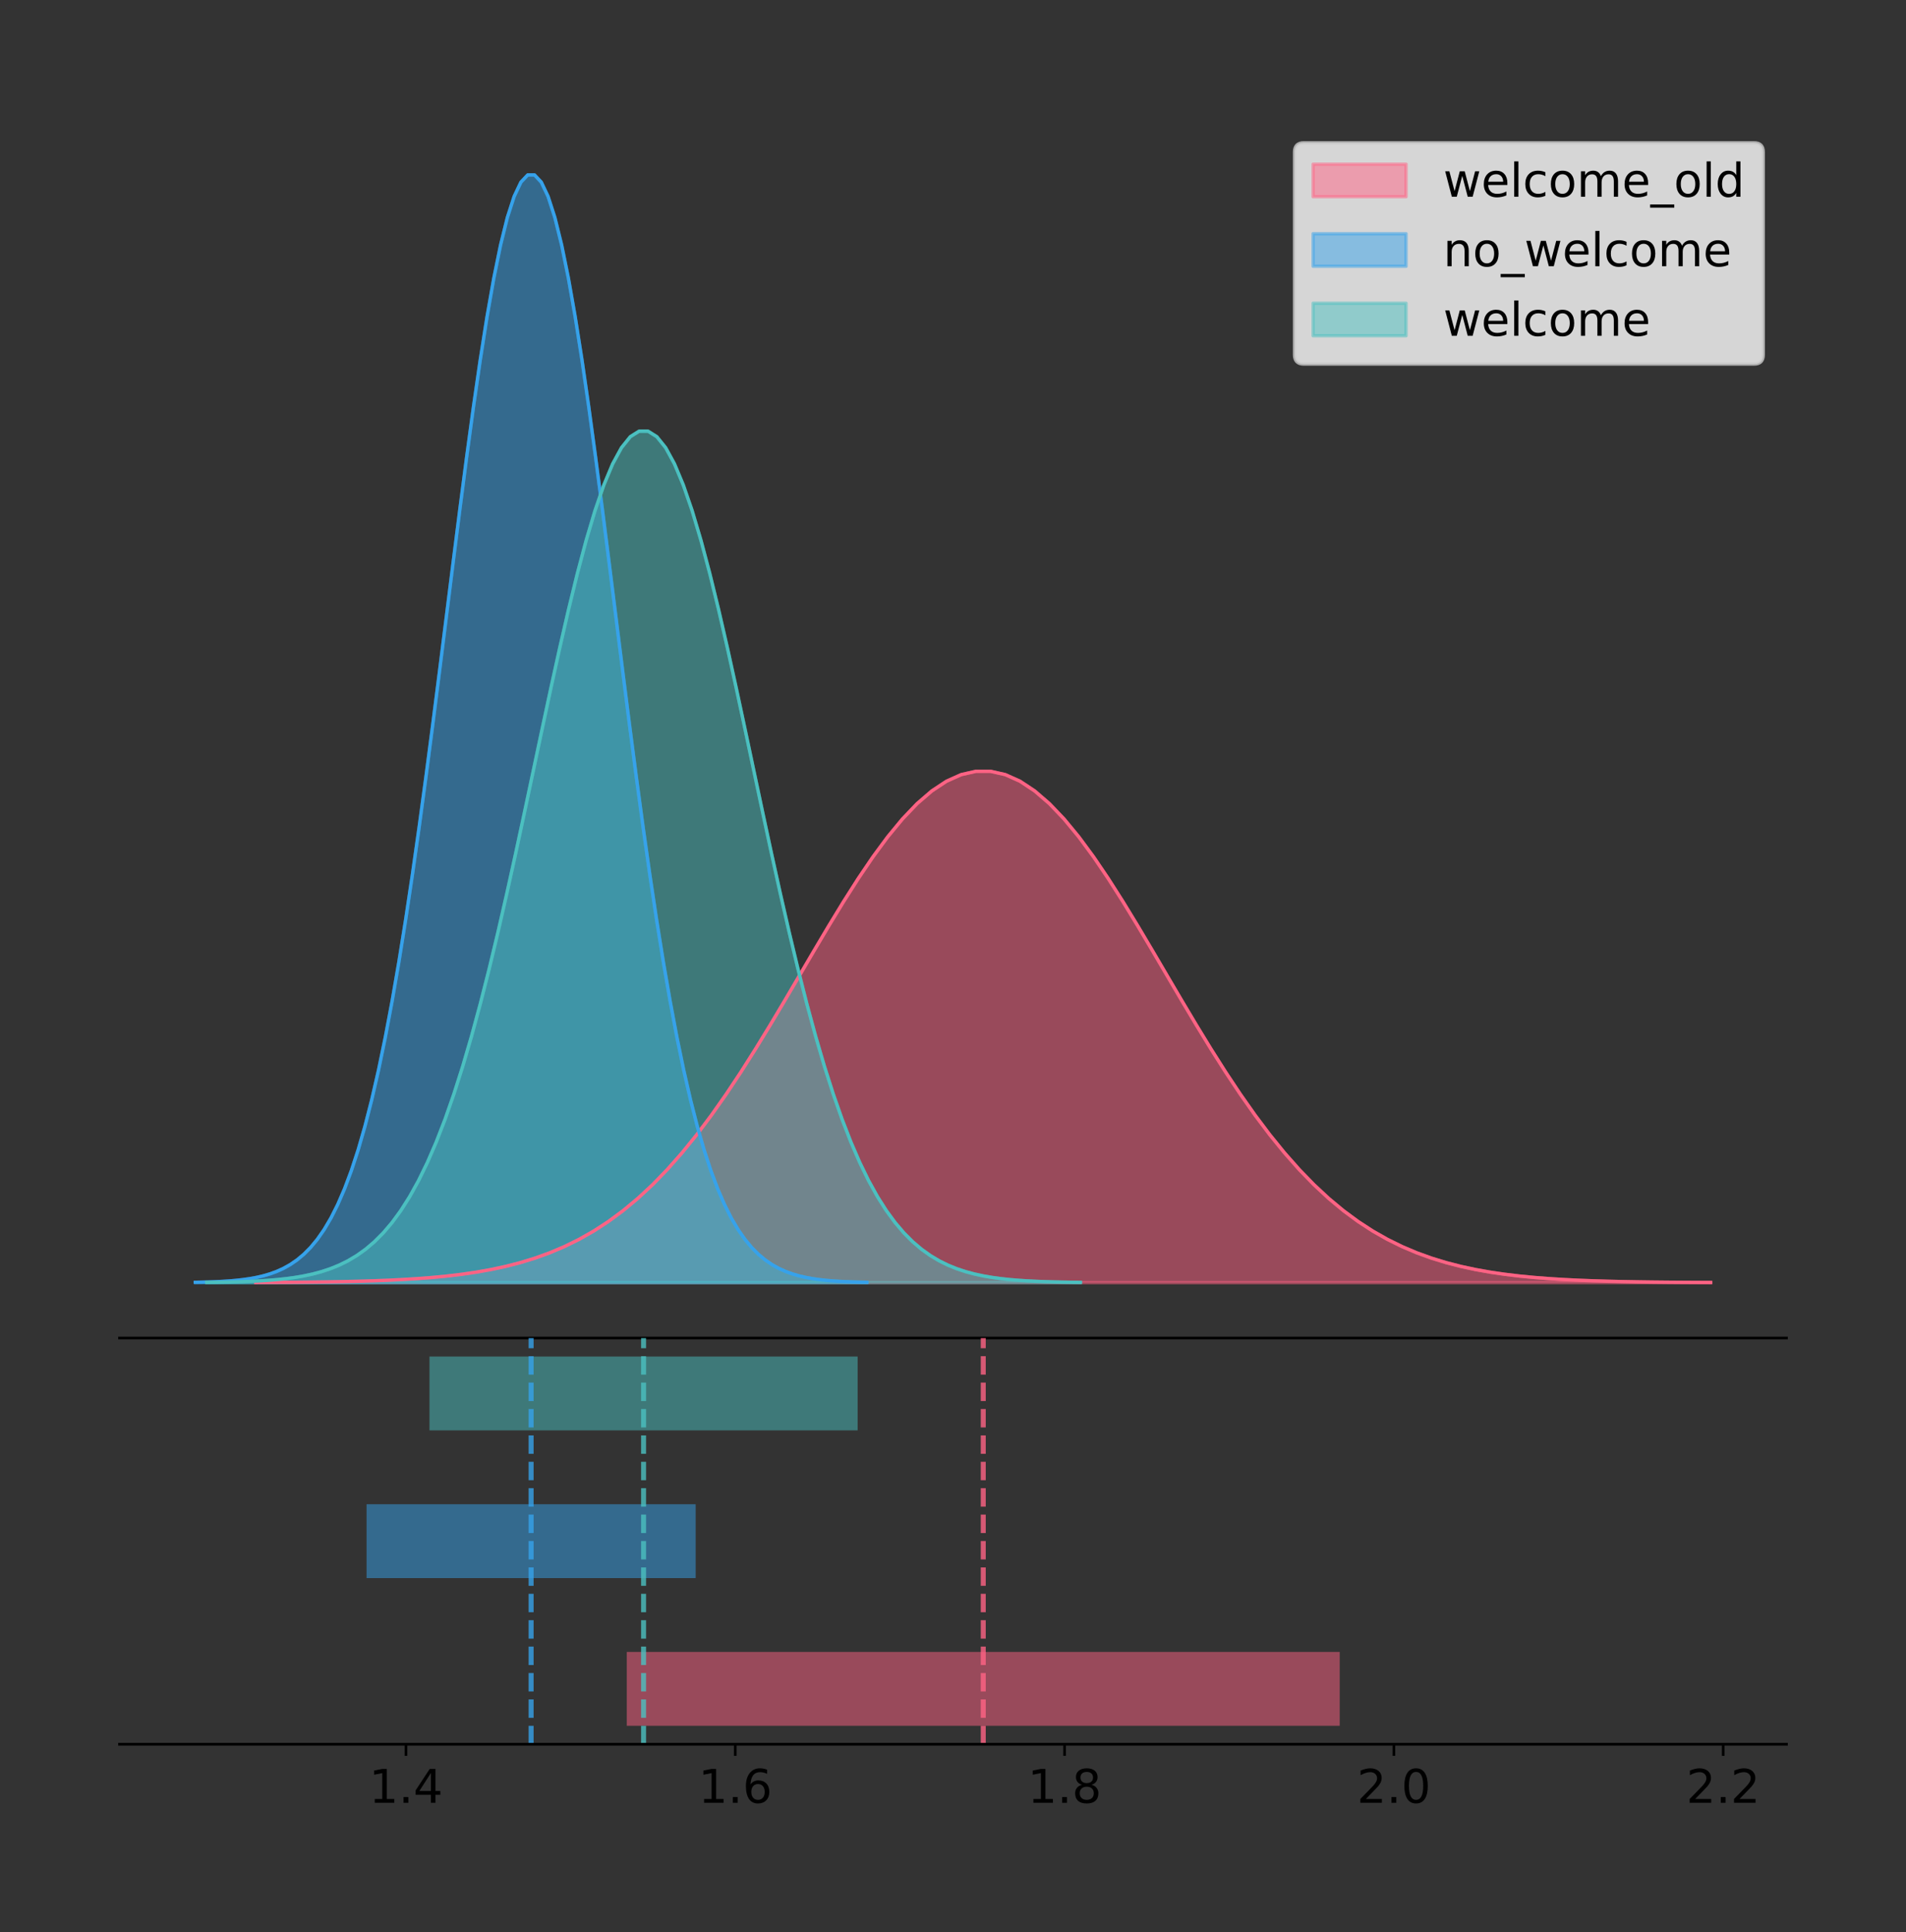 <?xml version="1.0" encoding="utf-8" standalone="no"?>
<!DOCTYPE svg PUBLIC "-//W3C//DTD SVG 1.1//EN"
  "http://www.w3.org/Graphics/SVG/1.1/DTD/svg11.dtd">
<!-- Created with matplotlib (https://matplotlib.org/) -->
<svg height="581.789pt" version="1.1" viewBox="0 0 574.2 581.789" width="574.2pt" xmlns="http://www.w3.org/2000/svg" xmlns:xlink="http://www.w3.org/1999/xlink">
 <rect x="0" y="0" width="574.2" height="581.789" fill="#333333" stroke="none"/>
 <defs>
  <style type="text/css">
*{stroke-linecap:butt;stroke-linejoin:round;}
  </style>
 </defs>
 <g id="figure_1">
  <g id="patch_1">
   <path d="M 0 581.789 
L 574.2 581.789 
L 574.2 0 
L 0 0 
z
" style="fill:none;"/>
  </g>
  <g id="axes_1">
   <g id="patch_2">
    <path d="M 36 402.93 
L 538.2 402.93 
L 538.2 36 
L 36 36 
z
" style="fill:none;"/>
   </g>
   <g id="PolyCollection_1">
    <defs>
     <path d="M 77.055 -195.538 
L 77.055 -195.59 
L 81.482 -195.609 
L 85.91 -195.635 
L 90.337 -195.67 
L 94.765 -195.717 
L 99.192 -195.778 
L 103.62 -195.858 
L 108.047 -195.961 
L 112.475 -196.095 
L 116.902 -196.266 
L 121.33 -196.483 
L 125.757 -196.757 
L 130.184 -197.101 
L 134.612 -197.528 
L 139.039 -198.055 
L 143.467 -198.701 
L 147.894 -199.488 
L 152.322 -200.437 
L 156.749 -201.576 
L 161.177 -202.931 
L 165.604 -204.53 
L 170.032 -206.405 
L 174.459 -208.585 
L 178.886 -211.101 
L 183.314 -213.981 
L 187.741 -217.251 
L 192.169 -220.935 
L 196.596 -225.051 
L 201.024 -229.61 
L 205.451 -234.618 
L 209.879 -240.07 
L 214.306 -245.952 
L 218.733 -252.24 
L 223.161 -258.898 
L 227.588 -265.876 
L 232.016 -273.114 
L 236.443 -280.54 
L 240.871 -288.071 
L 245.298 -295.613 
L 249.726 -303.066 
L 254.153 -310.322 
L 258.581 -317.27 
L 263.008 -323.798 
L 267.435 -329.797 
L 271.863 -335.162 
L 276.29 -339.795 
L 280.718 -343.613 
L 285.145 -346.542 
L 289.573 -348.527 
L 294 -349.53 
L 298.428 -349.53 
L 302.855 -348.527 
L 307.283 -346.542 
L 311.71 -343.613 
L 316.137 -339.795 
L 320.565 -335.162 
L 324.992 -329.797 
L 329.42 -323.798 
L 333.847 -317.27 
L 338.275 -310.322 
L 342.702 -303.066 
L 347.13 -295.613 
L 351.557 -288.071 
L 355.984 -280.54 
L 360.412 -273.114 
L 364.839 -265.876 
L 369.267 -258.898 
L 373.694 -252.24 
L 378.122 -245.952 
L 382.549 -240.07 
L 386.977 -234.618 
L 391.404 -229.61 
L 395.832 -225.051 
L 400.259 -220.935 
L 404.686 -217.251 
L 409.114 -213.981 
L 413.541 -211.101 
L 417.969 -208.585 
L 422.396 -206.405 
L 426.824 -204.53 
L 431.251 -202.931 
L 435.679 -201.576 
L 440.106 -200.437 
L 444.534 -199.488 
L 448.961 -198.701 
L 453.388 -198.055 
L 457.816 -197.528 
L 462.243 -197.101 
L 466.671 -196.757 
L 471.098 -196.483 
L 475.526 -196.266 
L 479.953 -196.095 
L 484.381 -195.961 
L 488.808 -195.858 
L 493.235 -195.778 
L 497.663 -195.717 
L 502.09 -195.67 
L 506.518 -195.635 
L 510.945 -195.609 
L 515.373 -195.59 
L 515.373 -195.538 
L 515.373 -195.538 
L 510.945 -195.538 
L 506.518 -195.538 
L 502.09 -195.538 
L 497.663 -195.538 
L 493.235 -195.538 
L 488.808 -195.538 
L 484.381 -195.538 
L 479.953 -195.538 
L 475.526 -195.538 
L 471.098 -195.538 
L 466.671 -195.538 
L 462.243 -195.538 
L 457.816 -195.538 
L 453.388 -195.538 
L 448.961 -195.538 
L 444.534 -195.538 
L 440.106 -195.538 
L 435.679 -195.538 
L 431.251 -195.538 
L 426.824 -195.538 
L 422.396 -195.538 
L 417.969 -195.538 
L 413.541 -195.538 
L 409.114 -195.538 
L 404.686 -195.538 
L 400.259 -195.538 
L 395.832 -195.538 
L 391.404 -195.538 
L 386.977 -195.538 
L 382.549 -195.538 
L 378.122 -195.538 
L 373.694 -195.538 
L 369.267 -195.538 
L 364.839 -195.538 
L 360.412 -195.538 
L 355.984 -195.538 
L 351.557 -195.538 
L 347.13 -195.538 
L 342.702 -195.538 
L 338.275 -195.538 
L 333.847 -195.538 
L 329.42 -195.538 
L 324.992 -195.538 
L 320.565 -195.538 
L 316.137 -195.538 
L 311.71 -195.538 
L 307.283 -195.538 
L 302.855 -195.538 
L 298.428 -195.538 
L 294 -195.538 
L 289.573 -195.538 
L 285.145 -195.538 
L 280.718 -195.538 
L 276.29 -195.538 
L 271.863 -195.538 
L 267.435 -195.538 
L 263.008 -195.538 
L 258.581 -195.538 
L 254.153 -195.538 
L 249.726 -195.538 
L 245.298 -195.538 
L 240.871 -195.538 
L 236.443 -195.538 
L 232.016 -195.538 
L 227.588 -195.538 
L 223.161 -195.538 
L 218.733 -195.538 
L 214.306 -195.538 
L 209.879 -195.538 
L 205.451 -195.538 
L 201.024 -195.538 
L 196.596 -195.538 
L 192.169 -195.538 
L 187.741 -195.538 
L 183.314 -195.538 
L 178.886 -195.538 
L 174.459 -195.538 
L 170.032 -195.538 
L 165.604 -195.538 
L 161.177 -195.538 
L 156.749 -195.538 
L 152.322 -195.538 
L 147.894 -195.538 
L 143.467 -195.538 
L 139.039 -195.538 
L 134.612 -195.538 
L 130.184 -195.538 
L 125.757 -195.538 
L 121.33 -195.538 
L 116.902 -195.538 
L 112.475 -195.538 
L 108.047 -195.538 
L 103.62 -195.538 
L 99.192 -195.538 
L 94.765 -195.538 
L 90.337 -195.538 
L 85.91 -195.538 
L 81.482 -195.538 
L 77.055 -195.538 
z
" id="mebe8c046ec" style="stroke:#ff6384;stroke-opacity:0.5;"/>
    </defs>
    <g clip-path="url(#p5cbb268f05)">
     <use style="fill:#ff6384;fill-opacity:0.5;stroke:#ff6384;stroke-opacity:0.5;" x="0" xlink:href="#mebe8c046ec" y="581.789"/>
    </g>
   </g>
   <g id="PolyCollection_2">
    <defs>
     <path d="M 58.827 -195.538 
L 58.827 -195.65 
L 60.871 -195.692 
L 62.915 -195.749 
L 64.959 -195.825 
L 67.003 -195.925 
L 69.047 -196.058 
L 71.091 -196.23 
L 73.135 -196.455 
L 75.179 -196.744 
L 77.222 -197.115 
L 79.266 -197.585 
L 81.31 -198.179 
L 83.354 -198.923 
L 85.398 -199.848 
L 87.442 -200.99 
L 89.486 -202.39 
L 91.53 -204.093 
L 93.574 -206.151 
L 95.618 -208.617 
L 97.661 -211.552 
L 99.705 -215.017 
L 101.749 -219.078 
L 103.793 -223.801 
L 105.837 -229.25 
L 107.881 -235.488 
L 109.925 -242.572 
L 111.969 -250.552 
L 114.013 -259.468 
L 116.057 -269.344 
L 118.1 -280.192 
L 120.144 -292.002 
L 122.188 -304.744 
L 124.232 -318.365 
L 126.276 -332.786 
L 128.32 -347.901 
L 130.364 -363.58 
L 132.408 -379.667 
L 134.452 -395.98 
L 136.496 -412.318 
L 138.54 -428.462 
L 140.583 -444.18 
L 142.627 -459.23 
L 144.671 -473.372 
L 146.715 -486.366 
L 148.759 -497.987 
L 150.803 -508.025 
L 152.847 -516.294 
L 154.891 -522.64 
L 156.935 -526.94 
L 158.979 -529.111 
L 161.022 -529.111 
L 163.066 -526.94 
L 165.11 -522.64 
L 167.154 -516.294 
L 169.198 -508.025 
L 171.242 -497.987 
L 173.286 -486.366 
L 175.33 -473.372 
L 177.374 -459.23 
L 179.418 -444.18 
L 181.462 -428.462 
L 183.505 -412.318 
L 185.549 -395.98 
L 187.593 -379.667 
L 189.637 -363.58 
L 191.681 -347.901 
L 193.725 -332.786 
L 195.769 -318.365 
L 197.813 -304.744 
L 199.857 -292.002 
L 201.901 -280.192 
L 203.944 -269.344 
L 205.988 -259.468 
L 208.032 -250.552 
L 210.076 -242.572 
L 212.12 -235.488 
L 214.164 -229.25 
L 216.208 -223.801 
L 218.252 -219.078 
L 220.296 -215.017 
L 222.34 -211.552 
L 224.384 -208.617 
L 226.427 -206.151 
L 228.471 -204.093 
L 230.515 -202.39 
L 232.559 -200.99 
L 234.603 -199.848 
L 236.647 -198.923 
L 238.691 -198.179 
L 240.735 -197.585 
L 242.779 -197.115 
L 244.823 -196.744 
L 246.866 -196.455 
L 248.91 -196.23 
L 250.954 -196.058 
L 252.998 -195.925 
L 255.042 -195.825 
L 257.086 -195.749 
L 259.13 -195.692 
L 261.174 -195.65 
L 261.174 -195.538 
L 261.174 -195.538 
L 259.13 -195.538 
L 257.086 -195.538 
L 255.042 -195.538 
L 252.998 -195.538 
L 250.954 -195.538 
L 248.91 -195.538 
L 246.866 -195.538 
L 244.823 -195.538 
L 242.779 -195.538 
L 240.735 -195.538 
L 238.691 -195.538 
L 236.647 -195.538 
L 234.603 -195.538 
L 232.559 -195.538 
L 230.515 -195.538 
L 228.471 -195.538 
L 226.427 -195.538 
L 224.384 -195.538 
L 222.34 -195.538 
L 220.296 -195.538 
L 218.252 -195.538 
L 216.208 -195.538 
L 214.164 -195.538 
L 212.12 -195.538 
L 210.076 -195.538 
L 208.032 -195.538 
L 205.988 -195.538 
L 203.944 -195.538 
L 201.901 -195.538 
L 199.857 -195.538 
L 197.813 -195.538 
L 195.769 -195.538 
L 193.725 -195.538 
L 191.681 -195.538 
L 189.637 -195.538 
L 187.593 -195.538 
L 185.549 -195.538 
L 183.505 -195.538 
L 181.462 -195.538 
L 179.418 -195.538 
L 177.374 -195.538 
L 175.33 -195.538 
L 173.286 -195.538 
L 171.242 -195.538 
L 169.198 -195.538 
L 167.154 -195.538 
L 165.11 -195.538 
L 163.066 -195.538 
L 161.022 -195.538 
L 158.979 -195.538 
L 156.935 -195.538 
L 154.891 -195.538 
L 152.847 -195.538 
L 150.803 -195.538 
L 148.759 -195.538 
L 146.715 -195.538 
L 144.671 -195.538 
L 142.627 -195.538 
L 140.583 -195.538 
L 138.54 -195.538 
L 136.496 -195.538 
L 134.452 -195.538 
L 132.408 -195.538 
L 130.364 -195.538 
L 128.32 -195.538 
L 126.276 -195.538 
L 124.232 -195.538 
L 122.188 -195.538 
L 120.144 -195.538 
L 118.1 -195.538 
L 116.057 -195.538 
L 114.013 -195.538 
L 111.969 -195.538 
L 109.925 -195.538 
L 107.881 -195.538 
L 105.837 -195.538 
L 103.793 -195.538 
L 101.749 -195.538 
L 99.705 -195.538 
L 97.661 -195.538 
L 95.618 -195.538 
L 93.574 -195.538 
L 91.53 -195.538 
L 89.486 -195.538 
L 87.442 -195.538 
L 85.398 -195.538 
L 83.354 -195.538 
L 81.31 -195.538 
L 79.266 -195.538 
L 77.222 -195.538 
L 75.179 -195.538 
L 73.135 -195.538 
L 71.091 -195.538 
L 69.047 -195.538 
L 67.003 -195.538 
L 64.959 -195.538 
L 62.915 -195.538 
L 60.871 -195.538 
L 58.827 -195.538 
z
" id="mdc9c05a5ce" style="stroke:#36a2eb;stroke-opacity:0.5;"/>
    </defs>
    <g clip-path="url(#p5cbb268f05)">
     <use style="fill:#36a2eb;fill-opacity:0.5;stroke:#36a2eb;stroke-opacity:0.5;" x="0" xlink:href="#mdc9c05a5ce" y="581.789"/>
    </g>
   </g>
   <g id="PolyCollection_3">
    <defs>
     <path d="M 62.265 -195.538 
L 62.265 -195.624 
L 64.924 -195.657 
L 67.583 -195.7 
L 70.242 -195.758 
L 72.901 -195.836 
L 75.56 -195.937 
L 78.219 -196.07 
L 80.877 -196.243 
L 83.536 -196.465 
L 86.195 -196.75 
L 88.854 -197.112 
L 91.513 -197.568 
L 94.172 -198.14 
L 96.831 -198.851 
L 99.49 -199.729 
L 102.149 -200.805 
L 104.807 -202.115 
L 107.466 -203.696 
L 110.125 -205.592 
L 112.784 -207.848 
L 115.443 -210.512 
L 118.102 -213.633 
L 120.761 -217.264 
L 123.42 -221.453 
L 126.079 -226.248 
L 128.737 -231.694 
L 131.396 -237.828 
L 134.055 -244.681 
L 136.714 -252.273 
L 139.373 -260.612 
L 142.032 -269.691 
L 144.691 -279.486 
L 147.35 -289.956 
L 150.009 -301.041 
L 152.667 -312.661 
L 155.326 -324.713 
L 157.985 -337.079 
L 160.644 -349.619 
L 163.303 -362.178 
L 165.962 -374.588 
L 168.621 -386.67 
L 171.28 -398.24 
L 173.939 -409.11 
L 176.597 -419.099 
L 179.256 -428.032 
L 181.915 -435.748 
L 184.574 -442.105 
L 187.233 -446.983 
L 189.892 -450.288 
L 192.551 -451.957 
L 195.21 -451.957 
L 197.869 -450.288 
L 200.527 -446.983 
L 203.186 -442.105 
L 205.845 -435.748 
L 208.504 -428.032 
L 211.163 -419.099 
L 213.822 -409.11 
L 216.481 -398.24 
L 219.14 -386.67 
L 221.799 -374.588 
L 224.457 -362.178 
L 227.116 -349.619 
L 229.775 -337.079 
L 232.434 -324.713 
L 235.093 -312.661 
L 237.752 -301.041 
L 240.411 -289.956 
L 243.07 -279.486 
L 245.729 -269.691 
L 248.387 -260.612 
L 251.046 -252.273 
L 253.705 -244.681 
L 256.364 -237.828 
L 259.023 -231.694 
L 261.682 -226.248 
L 264.341 -221.453 
L 267 -217.264 
L 269.659 -213.633 
L 272.317 -210.512 
L 274.976 -207.848 
L 277.635 -205.592 
L 280.294 -203.696 
L 282.953 -202.115 
L 285.612 -200.805 
L 288.271 -199.729 
L 290.93 -198.851 
L 293.589 -198.14 
L 296.247 -197.568 
L 298.906 -197.112 
L 301.565 -196.75 
L 304.224 -196.465 
L 306.883 -196.243 
L 309.542 -196.07 
L 312.201 -195.937 
L 314.86 -195.836 
L 317.519 -195.758 
L 320.177 -195.7 
L 322.836 -195.657 
L 325.495 -195.624 
L 325.495 -195.538 
L 325.495 -195.538 
L 322.836 -195.538 
L 320.177 -195.538 
L 317.519 -195.538 
L 314.86 -195.538 
L 312.201 -195.538 
L 309.542 -195.538 
L 306.883 -195.538 
L 304.224 -195.538 
L 301.565 -195.538 
L 298.906 -195.538 
L 296.247 -195.538 
L 293.589 -195.538 
L 290.93 -195.538 
L 288.271 -195.538 
L 285.612 -195.538 
L 282.953 -195.538 
L 280.294 -195.538 
L 277.635 -195.538 
L 274.976 -195.538 
L 272.317 -195.538 
L 269.659 -195.538 
L 267 -195.538 
L 264.341 -195.538 
L 261.682 -195.538 
L 259.023 -195.538 
L 256.364 -195.538 
L 253.705 -195.538 
L 251.046 -195.538 
L 248.387 -195.538 
L 245.729 -195.538 
L 243.07 -195.538 
L 240.411 -195.538 
L 237.752 -195.538 
L 235.093 -195.538 
L 232.434 -195.538 
L 229.775 -195.538 
L 227.116 -195.538 
L 224.457 -195.538 
L 221.799 -195.538 
L 219.14 -195.538 
L 216.481 -195.538 
L 213.822 -195.538 
L 211.163 -195.538 
L 208.504 -195.538 
L 205.845 -195.538 
L 203.186 -195.538 
L 200.527 -195.538 
L 197.869 -195.538 
L 195.21 -195.538 
L 192.551 -195.538 
L 189.892 -195.538 
L 187.233 -195.538 
L 184.574 -195.538 
L 181.915 -195.538 
L 179.256 -195.538 
L 176.597 -195.538 
L 173.939 -195.538 
L 171.28 -195.538 
L 168.621 -195.538 
L 165.962 -195.538 
L 163.303 -195.538 
L 160.644 -195.538 
L 157.985 -195.538 
L 155.326 -195.538 
L 152.667 -195.538 
L 150.009 -195.538 
L 147.35 -195.538 
L 144.691 -195.538 
L 142.032 -195.538 
L 139.373 -195.538 
L 136.714 -195.538 
L 134.055 -195.538 
L 131.396 -195.538 
L 128.737 -195.538 
L 126.079 -195.538 
L 123.42 -195.538 
L 120.761 -195.538 
L 118.102 -195.538 
L 115.443 -195.538 
L 112.784 -195.538 
L 110.125 -195.538 
L 107.466 -195.538 
L 104.807 -195.538 
L 102.149 -195.538 
L 99.49 -195.538 
L 96.831 -195.538 
L 94.172 -195.538 
L 91.513 -195.538 
L 88.854 -195.538 
L 86.195 -195.538 
L 83.536 -195.538 
L 80.877 -195.538 
L 78.219 -195.538 
L 75.56 -195.538 
L 72.901 -195.538 
L 70.242 -195.538 
L 67.583 -195.538 
L 64.924 -195.538 
L 62.265 -195.538 
z
" id="m9645cf1c7b" style="stroke:#4bc0c0;stroke-opacity:0.5;"/>
    </defs>
    <g clip-path="url(#p5cbb268f05)">
     <use style="fill:#4bc0c0;fill-opacity:0.5;stroke:#4bc0c0;stroke-opacity:0.5;" x="0" xlink:href="#m9645cf1c7b" y="581.789"/>
    </g>
   </g>
   <g id="line2d_1">
    <path clip-path="url(#p5cbb268f05)" d="M 77.055 386.2 
L 81.482 386.18 
L 85.91 386.154 
L 90.337 386.119 
L 94.765 386.073 
L 99.192 386.012 
L 103.62 385.932 
L 108.047 385.828 
L 112.475 385.694 
L 116.902 385.524 
L 121.33 385.306 
L 125.757 385.032 
L 130.184 384.689 
L 134.612 384.262 
L 139.039 383.734 
L 143.467 383.088 
L 147.894 382.302 
L 152.322 381.352 
L 156.749 380.214 
L 161.177 378.859 
L 165.604 377.259 
L 170.032 375.384 
L 174.459 373.204 
L 178.886 370.688 
L 183.314 367.809 
L 187.741 364.538 
L 192.169 360.854 
L 196.596 356.739 
L 201.024 352.179 
L 205.451 347.171 
L 209.879 341.719 
L 214.306 335.837 
L 218.733 329.549 
L 223.161 322.892 
L 227.588 315.914 
L 232.016 308.676 
L 236.443 301.249 
L 240.871 293.719 
L 245.298 286.176 
L 249.726 278.723 
L 254.153 271.467 
L 258.581 264.52 
L 263.008 257.991 
L 267.435 251.992 
L 271.863 246.628 
L 276.29 241.994 
L 280.718 238.176 
L 285.145 235.247 
L 289.573 233.262 
L 294 232.26 
L 298.428 232.26 
L 302.855 233.262 
L 307.283 235.247 
L 311.71 238.176 
L 316.137 241.994 
L 320.565 246.628 
L 324.992 251.992 
L 329.42 257.991 
L 333.847 264.52 
L 338.275 271.467 
L 342.702 278.723 
L 347.13 286.176 
L 351.557 293.719 
L 355.984 301.249 
L 360.412 308.676 
L 364.839 315.914 
L 369.267 322.892 
L 373.694 329.549 
L 378.122 335.837 
L 382.549 341.719 
L 386.977 347.171 
L 391.404 352.179 
L 395.832 356.739 
L 400.259 360.854 
L 404.686 364.538 
L 409.114 367.809 
L 413.541 370.688 
L 417.969 373.204 
L 422.396 375.384 
L 426.824 377.259 
L 431.251 378.859 
L 435.679 380.214 
L 440.106 381.352 
L 444.534 382.302 
L 448.961 383.088 
L 453.388 383.734 
L 457.816 384.262 
L 462.243 384.689 
L 466.671 385.032 
L 471.098 385.306 
L 475.526 385.524 
L 479.953 385.694 
L 484.381 385.828 
L 488.808 385.932 
L 493.235 386.012 
L 497.663 386.073 
L 502.09 386.119 
L 506.518 386.154 
L 510.945 386.18 
L 515.373 386.2 
" style="fill:none;stroke:#ff6384;stroke-linecap:square;"/>
   </g>
   <g id="line2d_2">
    <path clip-path="url(#p5cbb268f05)" d="M 58.827 386.139 
L 60.871 386.097 
L 62.915 386.04 
L 64.959 385.965 
L 67.003 385.864 
L 69.047 385.732 
L 71.091 385.559 
L 73.135 385.334 
L 75.179 385.045 
L 77.222 384.675 
L 79.266 384.204 
L 81.31 383.61 
L 83.354 382.867 
L 85.398 381.941 
L 87.442 380.799 
L 89.486 379.399 
L 91.53 377.696 
L 93.574 375.639 
L 95.618 373.172 
L 97.661 370.238 
L 99.705 366.772 
L 101.749 362.711 
L 103.793 357.989 
L 105.837 352.539 
L 107.881 346.301 
L 109.925 339.217 
L 111.969 331.237 
L 114.013 322.322 
L 116.057 312.445 
L 118.1 301.597 
L 120.144 289.787 
L 122.188 277.045 
L 124.232 263.424 
L 126.276 249.004 
L 128.32 233.888 
L 130.364 218.209 
L 132.408 202.123 
L 134.452 185.809 
L 136.496 169.471 
L 138.54 153.327 
L 140.583 137.61 
L 142.627 122.559 
L 144.671 108.418 
L 146.715 95.423 
L 148.759 83.803 
L 150.803 73.765 
L 152.847 65.495 
L 154.891 59.15 
L 156.935 54.85 
L 158.979 52.679 
L 161.022 52.679 
L 163.066 54.85 
L 165.11 59.15 
L 167.154 65.495 
L 169.198 73.765 
L 171.242 83.803 
L 173.286 95.423 
L 175.33 108.418 
L 177.374 122.559 
L 179.418 137.61 
L 181.462 153.327 
L 183.505 169.471 
L 185.549 185.809 
L 187.593 202.123 
L 189.637 218.209 
L 191.681 233.888 
L 193.725 249.004 
L 195.769 263.424 
L 197.813 277.045 
L 199.857 289.787 
L 201.901 301.597 
L 203.944 312.445 
L 205.988 322.322 
L 208.032 331.237 
L 210.076 339.217 
L 212.12 346.301 
L 214.164 352.539 
L 216.208 357.989 
L 218.252 362.711 
L 220.296 366.772 
L 222.34 370.238 
L 224.384 373.172 
L 226.427 375.639 
L 228.471 377.696 
L 230.515 379.399 
L 232.559 380.799 
L 234.603 381.941 
L 236.647 382.867 
L 238.691 383.61 
L 240.735 384.204 
L 242.779 384.675 
L 244.823 385.045 
L 246.866 385.334 
L 248.91 385.559 
L 250.954 385.732 
L 252.998 385.864 
L 255.042 385.965 
L 257.086 386.04 
L 259.13 386.097 
L 261.174 386.139 
" style="fill:none;stroke:#36a2eb;stroke-linecap:square;"/>
   </g>
   <g id="line2d_3">
    <path clip-path="url(#p5cbb268f05)" d="M 62.265 386.165 
L 64.924 386.133 
L 67.583 386.089 
L 70.242 386.031 
L 72.901 385.954 
L 75.56 385.852 
L 78.219 385.719 
L 80.877 385.546 
L 83.536 385.324 
L 86.195 385.039 
L 88.854 384.678 
L 91.513 384.221 
L 94.172 383.649 
L 96.831 382.938 
L 99.49 382.06 
L 102.149 380.984 
L 104.807 379.675 
L 107.466 378.093 
L 110.125 376.197 
L 112.784 373.942 
L 115.443 371.278 
L 118.102 368.156 
L 120.761 364.526 
L 123.42 360.337 
L 126.079 355.542 
L 128.737 350.096 
L 131.396 343.961 
L 134.055 337.108 
L 136.714 329.516 
L 139.373 321.177 
L 142.032 312.099 
L 144.691 302.304 
L 147.35 291.833 
L 150.009 280.748 
L 152.667 269.129 
L 155.326 257.076 
L 157.985 244.71 
L 160.644 232.17 
L 163.303 219.611 
L 165.962 207.201 
L 168.621 195.119 
L 171.28 183.549 
L 173.939 172.679 
L 176.597 162.69 
L 179.256 153.757 
L 181.915 146.041 
L 184.574 139.684 
L 187.233 134.806 
L 189.892 131.501 
L 192.551 129.832 
L 195.21 129.832 
L 197.869 131.501 
L 200.527 134.806 
L 203.186 139.684 
L 205.845 146.041 
L 208.504 153.757 
L 211.163 162.69 
L 213.822 172.679 
L 216.481 183.549 
L 219.14 195.119 
L 221.799 207.201 
L 224.457 219.611 
L 227.116 232.17 
L 229.775 244.71 
L 232.434 257.076 
L 235.093 269.129 
L 237.752 280.748 
L 240.411 291.833 
L 243.07 302.304 
L 245.729 312.099 
L 248.387 321.177 
L 251.046 329.516 
L 253.705 337.108 
L 256.364 343.961 
L 259.023 350.096 
L 261.682 355.542 
L 264.341 360.337 
L 267 364.526 
L 269.659 368.156 
L 272.317 371.278 
L 274.976 373.942 
L 277.635 376.197 
L 280.294 378.093 
L 282.953 379.675 
L 285.612 380.984 
L 288.271 382.06 
L 290.93 382.938 
L 293.589 383.649 
L 296.247 384.221 
L 298.906 384.678 
L 301.565 385.039 
L 304.224 385.324 
L 306.883 385.546 
L 309.542 385.719 
L 312.201 385.852 
L 314.86 385.954 
L 317.519 386.031 
L 320.177 386.089 
L 322.836 386.133 
L 325.495 386.165 
" style="fill:none;stroke:#4bc0c0;stroke-linecap:square;"/>
   </g>
   <g id="patch_3">
    <path d="M 36 402.93 
L 538.2 402.93 
" style="fill:none;stroke:#000000;stroke-linecap:square;stroke-linejoin:miter;stroke-width:0.8;"/>
   </g>
   <g id="legend_1">
    <g id="patch_4">
     <path d="M 392.788 109.627 
L 528.4 109.627 
Q 531.2 109.627 531.2 106.827 
L 531.2 45.8 
Q 531.2 43 528.4 43 
L 392.788 43 
Q 389.988 43 389.988 45.8 
L 389.988 106.827 
Q 389.988 109.627 392.788 109.627 
z
" style="fill:#ffffff;opacity:0.8;stroke:#cccccc;stroke-linejoin:miter;"/>
    </g>
    <g id="patch_5">
     <path d="M 395.588 59.238 
L 423.588 59.238 
L 423.588 49.438 
L 395.588 49.438 
z
" style="fill:#ff6384;opacity:0.5;stroke:#ff6384;stroke-linejoin:miter;"/>
    </g>
    <g id="text_1">
     <!-- welcome_old -->
     <defs>
      <path d="M 4.203 54.688 
L 13.188 54.688 
L 24.422 12.016 
L 35.594 54.688 
L 46.188 54.688 
L 57.422 12.016 
L 68.609 54.688 
L 77.594 54.688 
L 63.281 0 
L 52.688 0 
L 40.922 44.828 
L 29.109 0 
L 18.5 0 
z
" id="DejaVuSans-119"/>
      <path d="M 56.203 29.594 
L 56.203 25.203 
L 14.891 25.203 
Q 15.484 15.922 20.484 11.062 
Q 25.484 6.203 34.422 6.203 
Q 39.594 6.203 44.453 7.469 
Q 49.312 8.734 54.109 11.281 
L 54.109 2.781 
Q 49.266 0.734 44.188 -0.344 
Q 39.109 -1.422 33.891 -1.422 
Q 20.797 -1.422 13.156 6.188 
Q 5.516 13.812 5.516 26.812 
Q 5.516 40.234 12.766 48.109 
Q 20.016 56 32.328 56 
Q 43.359 56 49.781 48.891 
Q 56.203 41.797 56.203 29.594 
z
M 47.219 32.234 
Q 47.125 39.594 43.094 43.984 
Q 39.062 48.391 32.422 48.391 
Q 24.906 48.391 20.391 44.141 
Q 15.875 39.891 15.188 32.172 
z
" id="DejaVuSans-101"/>
      <path d="M 9.422 75.984 
L 18.406 75.984 
L 18.406 0 
L 9.422 0 
z
" id="DejaVuSans-108"/>
      <path d="M 48.781 52.594 
L 48.781 44.188 
Q 44.969 46.297 41.141 47.344 
Q 37.312 48.391 33.406 48.391 
Q 24.656 48.391 19.812 42.844 
Q 14.984 37.312 14.984 27.297 
Q 14.984 17.281 19.812 11.734 
Q 24.656 6.203 33.406 6.203 
Q 37.312 6.203 41.141 7.25 
Q 44.969 8.297 48.781 10.406 
L 48.781 2.094 
Q 45.016 0.344 40.984 -0.531 
Q 36.969 -1.422 32.422 -1.422 
Q 20.062 -1.422 12.781 6.344 
Q 5.516 14.109 5.516 27.297 
Q 5.516 40.672 12.859 48.328 
Q 20.219 56 33.016 56 
Q 37.156 56 41.109 55.141 
Q 45.062 54.297 48.781 52.594 
z
" id="DejaVuSans-99"/>
      <path d="M 30.609 48.391 
Q 23.391 48.391 19.188 42.75 
Q 14.984 37.109 14.984 27.297 
Q 14.984 17.484 19.156 11.844 
Q 23.344 6.203 30.609 6.203 
Q 37.797 6.203 41.984 11.859 
Q 46.188 17.531 46.188 27.297 
Q 46.188 37.016 41.984 42.703 
Q 37.797 48.391 30.609 48.391 
z
M 30.609 56 
Q 42.328 56 49.016 48.375 
Q 55.719 40.766 55.719 27.297 
Q 55.719 13.875 49.016 6.219 
Q 42.328 -1.422 30.609 -1.422 
Q 18.844 -1.422 12.172 6.219 
Q 5.516 13.875 5.516 27.297 
Q 5.516 40.766 12.172 48.375 
Q 18.844 56 30.609 56 
z
" id="DejaVuSans-111"/>
      <path d="M 52 44.188 
Q 55.375 50.25 60.062 53.125 
Q 64.75 56 71.094 56 
Q 79.641 56 84.281 50.016 
Q 88.922 44.047 88.922 33.016 
L 88.922 0 
L 79.891 0 
L 79.891 32.719 
Q 79.891 40.578 77.094 44.375 
Q 74.312 48.188 68.609 48.188 
Q 61.625 48.188 57.562 43.547 
Q 53.516 38.922 53.516 30.906 
L 53.516 0 
L 44.484 0 
L 44.484 32.719 
Q 44.484 40.625 41.703 44.406 
Q 38.922 48.188 33.109 48.188 
Q 26.219 48.188 22.156 43.531 
Q 18.109 38.875 18.109 30.906 
L 18.109 0 
L 9.078 0 
L 9.078 54.688 
L 18.109 54.688 
L 18.109 46.188 
Q 21.188 51.219 25.484 53.609 
Q 29.781 56 35.688 56 
Q 41.656 56 45.828 52.969 
Q 50 49.953 52 44.188 
z
" id="DejaVuSans-109"/>
      <path d="M 50.984 -16.609 
L 50.984 -23.578 
L -0.984 -23.578 
L -0.984 -16.609 
z
" id="DejaVuSans-95"/>
      <path d="M 45.406 46.391 
L 45.406 75.984 
L 54.391 75.984 
L 54.391 0 
L 45.406 0 
L 45.406 8.203 
Q 42.578 3.328 38.25 0.953 
Q 33.938 -1.422 27.875 -1.422 
Q 17.969 -1.422 11.734 6.484 
Q 5.516 14.406 5.516 27.297 
Q 5.516 40.188 11.734 48.094 
Q 17.969 56 27.875 56 
Q 33.938 56 38.25 53.625 
Q 42.578 51.266 45.406 46.391 
z
M 14.797 27.297 
Q 14.797 17.391 18.875 11.75 
Q 22.953 6.109 30.078 6.109 
Q 37.203 6.109 41.297 11.75 
Q 45.406 17.391 45.406 27.297 
Q 45.406 37.203 41.297 42.844 
Q 37.203 48.484 30.078 48.484 
Q 22.953 48.484 18.875 42.844 
Q 14.797 37.203 14.797 27.297 
z
" id="DejaVuSans-100"/>
     </defs>
     <g transform="translate(434.788 59.238)scale(0.14 -0.14)">
      <use xlink:href="#DejaVuSans-119"/>
      <use x="81.787" xlink:href="#DejaVuSans-101"/>
      <use x="143.311" xlink:href="#DejaVuSans-108"/>
      <use x="171.094" xlink:href="#DejaVuSans-99"/>
      <use x="226.074" xlink:href="#DejaVuSans-111"/>
      <use x="287.256" xlink:href="#DejaVuSans-109"/>
      <use x="384.668" xlink:href="#DejaVuSans-101"/>
      <use x="446.191" xlink:href="#DejaVuSans-95"/>
      <use x="496.191" xlink:href="#DejaVuSans-111"/>
      <use x="557.373" xlink:href="#DejaVuSans-108"/>
      <use x="585.156" xlink:href="#DejaVuSans-100"/>
     </g>
    </g>
    <g id="patch_6">
     <path d="M 395.588 80.177 
L 423.588 80.177 
L 423.588 70.377 
L 395.588 70.377 
z
" style="fill:#36a2eb;opacity:0.5;stroke:#36a2eb;stroke-linejoin:miter;"/>
    </g>
    <g id="text_2">
     <!-- no_welcome -->
     <defs>
      <path d="M 54.891 33.016 
L 54.891 0 
L 45.906 0 
L 45.906 32.719 
Q 45.906 40.484 42.875 44.328 
Q 39.844 48.188 33.797 48.188 
Q 26.516 48.188 22.312 43.547 
Q 18.109 38.922 18.109 30.906 
L 18.109 0 
L 9.078 0 
L 9.078 54.688 
L 18.109 54.688 
L 18.109 46.188 
Q 21.344 51.125 25.703 53.562 
Q 30.078 56 35.797 56 
Q 45.219 56 50.047 50.172 
Q 54.891 44.344 54.891 33.016 
z
" id="DejaVuSans-110"/>
     </defs>
     <g transform="translate(434.788 80.177)scale(0.14 -0.14)">
      <use xlink:href="#DejaVuSans-110"/>
      <use x="63.379" xlink:href="#DejaVuSans-111"/>
      <use x="124.561" xlink:href="#DejaVuSans-95"/>
      <use x="174.561" xlink:href="#DejaVuSans-119"/>
      <use x="256.348" xlink:href="#DejaVuSans-101"/>
      <use x="317.871" xlink:href="#DejaVuSans-108"/>
      <use x="345.654" xlink:href="#DejaVuSans-99"/>
      <use x="400.635" xlink:href="#DejaVuSans-111"/>
      <use x="461.816" xlink:href="#DejaVuSans-109"/>
      <use x="559.229" xlink:href="#DejaVuSans-101"/>
     </g>
    </g>
    <g id="patch_7">
     <path d="M 395.588 101.115 
L 423.588 101.115 
L 423.588 91.315 
L 395.588 91.315 
z
" style="fill:#4bc0c0;opacity:0.5;stroke:#4bc0c0;stroke-linejoin:miter;"/>
    </g>
    <g id="text_3">
     <!-- welcome -->
     <g transform="translate(434.788 101.115)scale(0.14 -0.14)">
      <use xlink:href="#DejaVuSans-119"/>
      <use x="81.787" xlink:href="#DejaVuSans-101"/>
      <use x="143.311" xlink:href="#DejaVuSans-108"/>
      <use x="171.094" xlink:href="#DejaVuSans-99"/>
      <use x="226.074" xlink:href="#DejaVuSans-111"/>
      <use x="287.256" xlink:href="#DejaVuSans-109"/>
      <use x="384.668" xlink:href="#DejaVuSans-101"/>
     </g>
    </g>
   </g>
  </g>
  <g id="axes_2">
   <g id="patch_8">
    <path d="M 36 525.24 
L 538.2 525.24 
L 538.2 402.93 
L 36 402.93 
z
" style="fill:none;"/>
   </g>
   <g id="patch_9">
    <path clip-path="url(#pf27959d40b)" d="M 188.826 519.68 
L 403.602 519.68 
L 403.602 497.442 
L 188.826 497.442 
z
" style="fill:#ff6384;opacity:0.5;"/>
   </g>
   <g id="patch_10">
    <path clip-path="url(#pf27959d40b)" d="M 110.426 475.204 
L 209.575 475.204 
L 209.575 452.966 
L 110.426 452.966 
z
" style="fill:#36a2eb;opacity:0.5;"/>
   </g>
   <g id="patch_11">
    <path clip-path="url(#pf27959d40b)" d="M 129.389 430.728 
L 258.372 430.728 
L 258.372 408.49 
L 129.389 408.49 
z
" style="fill:#4bc0c0;opacity:0.5;"/>
   </g>
   <g id="matplotlib.axis_1">
    <g id="xtick_1">
     <g id="line2d_4">
      <defs>
       <path d="M 0 0 
L 0 3.5 
" id="m779e9a0553" style="stroke:#000000;stroke-width:0.8;"/>
      </defs>
      <g>
       <use style="stroke:#000000;stroke-width:0.8;" x="122.301" xlink:href="#m779e9a0553" y="525.24"/>
      </g>
     </g>
     <g id="text_4">
      <!-- 1.4 -->
      <defs>
       <path d="M 12.406 8.297 
L 28.516 8.297 
L 28.516 63.922 
L 10.984 60.406 
L 10.984 69.391 
L 28.422 72.906 
L 38.281 72.906 
L 38.281 8.297 
L 54.391 8.297 
L 54.391 0 
L 12.406 0 
z
" id="DejaVuSans-49"/>
       <path d="M 10.688 12.406 
L 21 12.406 
L 21 0 
L 10.688 0 
z
" id="DejaVuSans-46"/>
       <path d="M 37.797 64.312 
L 12.891 25.391 
L 37.797 25.391 
z
M 35.203 72.906 
L 47.609 72.906 
L 47.609 25.391 
L 58.016 25.391 
L 58.016 17.188 
L 47.609 17.188 
L 47.609 0 
L 37.797 0 
L 37.797 17.188 
L 4.891 17.188 
L 4.891 26.703 
z
" id="DejaVuSans-52"/>
      </defs>
      <g transform="translate(111.169 542.878)scale(0.14 -0.14)">
       <use xlink:href="#DejaVuSans-49"/>
       <use x="63.623" xlink:href="#DejaVuSans-46"/>
       <use x="95.41" xlink:href="#DejaVuSans-52"/>
      </g>
     </g>
    </g>
    <g id="xtick_2">
     <g id="line2d_5">
      <g>
       <use style="stroke:#000000;stroke-width:0.8;" x="221.51" xlink:href="#m779e9a0553" y="525.24"/>
      </g>
     </g>
     <g id="text_5">
      <!-- 1.6 -->
      <defs>
       <path d="M 33.016 40.375 
Q 26.375 40.375 22.484 35.828 
Q 18.609 31.297 18.609 23.391 
Q 18.609 15.531 22.484 10.953 
Q 26.375 6.391 33.016 6.391 
Q 39.656 6.391 43.531 10.953 
Q 47.406 15.531 47.406 23.391 
Q 47.406 31.297 43.531 35.828 
Q 39.656 40.375 33.016 40.375 
z
M 52.594 71.297 
L 52.594 62.312 
Q 48.875 64.062 45.094 64.984 
Q 41.312 65.922 37.594 65.922 
Q 27.828 65.922 22.672 59.328 
Q 17.531 52.734 16.797 39.406 
Q 19.672 43.656 24.016 45.922 
Q 28.375 48.188 33.594 48.188 
Q 44.578 48.188 50.953 41.516 
Q 57.328 34.859 57.328 23.391 
Q 57.328 12.156 50.688 5.359 
Q 44.047 -1.422 33.016 -1.422 
Q 20.359 -1.422 13.672 8.266 
Q 6.984 17.969 6.984 36.375 
Q 6.984 53.656 15.188 63.938 
Q 23.391 74.219 37.203 74.219 
Q 40.922 74.219 44.703 73.484 
Q 48.484 72.75 52.594 71.297 
z
" id="DejaVuSans-54"/>
      </defs>
      <g transform="translate(210.378 542.878)scale(0.14 -0.14)">
       <use xlink:href="#DejaVuSans-49"/>
       <use x="63.623" xlink:href="#DejaVuSans-46"/>
       <use x="95.41" xlink:href="#DejaVuSans-54"/>
      </g>
     </g>
    </g>
    <g id="xtick_3">
     <g id="line2d_6">
      <g>
       <use style="stroke:#000000;stroke-width:0.8;" x="320.718" xlink:href="#m779e9a0553" y="525.24"/>
      </g>
     </g>
     <g id="text_6">
      <!-- 1.8 -->
      <defs>
       <path d="M 31.781 34.625 
Q 24.75 34.625 20.719 30.859 
Q 16.703 27.094 16.703 20.516 
Q 16.703 13.922 20.719 10.156 
Q 24.75 6.391 31.781 6.391 
Q 38.812 6.391 42.859 10.172 
Q 46.922 13.969 46.922 20.516 
Q 46.922 27.094 42.891 30.859 
Q 38.875 34.625 31.781 34.625 
z
M 21.922 38.812 
Q 15.578 40.375 12.031 44.719 
Q 8.5 49.078 8.5 55.328 
Q 8.5 64.062 14.719 69.141 
Q 20.953 74.219 31.781 74.219 
Q 42.672 74.219 48.875 69.141 
Q 55.078 64.062 55.078 55.328 
Q 55.078 49.078 51.531 44.719 
Q 48 40.375 41.703 38.812 
Q 48.828 37.156 52.797 32.312 
Q 56.781 27.484 56.781 20.516 
Q 56.781 9.906 50.312 4.234 
Q 43.844 -1.422 31.781 -1.422 
Q 19.734 -1.422 13.25 4.234 
Q 6.781 9.906 6.781 20.516 
Q 6.781 27.484 10.781 32.312 
Q 14.797 37.156 21.922 38.812 
z
M 18.312 54.391 
Q 18.312 48.734 21.844 45.562 
Q 25.391 42.391 31.781 42.391 
Q 38.141 42.391 41.719 45.562 
Q 45.312 48.734 45.312 54.391 
Q 45.312 60.062 41.719 63.234 
Q 38.141 66.406 31.781 66.406 
Q 25.391 66.406 21.844 63.234 
Q 18.312 60.062 18.312 54.391 
z
" id="DejaVuSans-56"/>
      </defs>
      <g transform="translate(309.586 542.878)scale(0.14 -0.14)">
       <use xlink:href="#DejaVuSans-49"/>
       <use x="63.623" xlink:href="#DejaVuSans-46"/>
       <use x="95.41" xlink:href="#DejaVuSans-56"/>
      </g>
     </g>
    </g>
    <g id="xtick_4">
     <g id="line2d_7">
      <g>
       <use style="stroke:#000000;stroke-width:0.8;" x="419.927" xlink:href="#m779e9a0553" y="525.24"/>
      </g>
     </g>
     <g id="text_7">
      <!-- 2.0 -->
      <defs>
       <path d="M 19.188 8.297 
L 53.609 8.297 
L 53.609 0 
L 7.328 0 
L 7.328 8.297 
Q 12.938 14.109 22.625 23.891 
Q 32.328 33.688 34.812 36.531 
Q 39.547 41.844 41.422 45.531 
Q 43.312 49.219 43.312 52.781 
Q 43.312 58.594 39.234 62.25 
Q 35.156 65.922 28.609 65.922 
Q 23.969 65.922 18.812 64.312 
Q 13.672 62.703 7.812 59.422 
L 7.812 69.391 
Q 13.766 71.781 18.938 73 
Q 24.125 74.219 28.422 74.219 
Q 39.75 74.219 46.484 68.547 
Q 53.219 62.891 53.219 53.422 
Q 53.219 48.922 51.531 44.891 
Q 49.859 40.875 45.406 35.406 
Q 44.188 33.984 37.641 27.219 
Q 31.109 20.453 19.188 8.297 
z
" id="DejaVuSans-50"/>
       <path d="M 31.781 66.406 
Q 24.172 66.406 20.328 58.906 
Q 16.5 51.422 16.5 36.375 
Q 16.5 21.391 20.328 13.891 
Q 24.172 6.391 31.781 6.391 
Q 39.453 6.391 43.281 13.891 
Q 47.125 21.391 47.125 36.375 
Q 47.125 51.422 43.281 58.906 
Q 39.453 66.406 31.781 66.406 
z
M 31.781 74.219 
Q 44.047 74.219 50.516 64.516 
Q 56.984 54.828 56.984 36.375 
Q 56.984 17.969 50.516 8.266 
Q 44.047 -1.422 31.781 -1.422 
Q 19.531 -1.422 13.062 8.266 
Q 6.594 17.969 6.594 36.375 
Q 6.594 54.828 13.062 64.516 
Q 19.531 74.219 31.781 74.219 
z
" id="DejaVuSans-48"/>
      </defs>
      <g transform="translate(408.795 542.878)scale(0.14 -0.14)">
       <use xlink:href="#DejaVuSans-50"/>
       <use x="63.623" xlink:href="#DejaVuSans-46"/>
       <use x="95.41" xlink:href="#DejaVuSans-48"/>
      </g>
     </g>
    </g>
    <g id="xtick_5">
     <g id="line2d_8">
      <g>
       <use style="stroke:#000000;stroke-width:0.8;" x="519.135" xlink:href="#m779e9a0553" y="525.24"/>
      </g>
     </g>
     <g id="text_8">
      <!-- 2.2 -->
      <g transform="translate(508.003 542.878)scale(0.14 -0.14)">
       <use xlink:href="#DejaVuSans-50"/>
       <use x="63.623" xlink:href="#DejaVuSans-46"/>
       <use x="95.41" xlink:href="#DejaVuSans-50"/>
      </g>
     </g>
    </g>
   </g>
   <g id="line2d_9">
    <path clip-path="url(#pf27959d40b)" d="M 296.214 525.24 
L 296.214 402.93 
" style="fill:none;stroke:#ff6384;stroke-dasharray:5.55,2.4;stroke-dashoffset:0;stroke-opacity:0.8;stroke-width:1.5;"/>
   </g>
   <g id="line2d_10">
    <path clip-path="url(#pf27959d40b)" d="M 160.001 525.24 
L 160.001 402.93 
" style="fill:none;stroke:#36a2eb;stroke-dasharray:5.55,2.4;stroke-dashoffset:0;stroke-opacity:0.8;stroke-width:1.5;"/>
   </g>
   <g id="line2d_11">
    <path clip-path="url(#pf27959d40b)" d="M 193.88 525.24 
L 193.88 402.93 
" style="fill:none;stroke:#4bc0c0;stroke-dasharray:5.55,2.4;stroke-dashoffset:0;stroke-opacity:0.8;stroke-width:1.5;"/>
   </g>
   <g id="patch_12">
    <path d="M 36 525.24 
L 538.2 525.24 
" style="fill:none;stroke:#000000;stroke-linecap:square;stroke-linejoin:miter;stroke-width:0.8;"/>
   </g>
  </g>
 </g>
 <defs>
  <clipPath id="p5cbb268f05">
   <rect height="366.93" width="502.2" x="36" y="36"/>
  </clipPath>
  <clipPath id="pf27959d40b">
   <rect height="122.31" width="502.2" x="36" y="402.93"/>
  </clipPath>
 </defs>
</svg>
